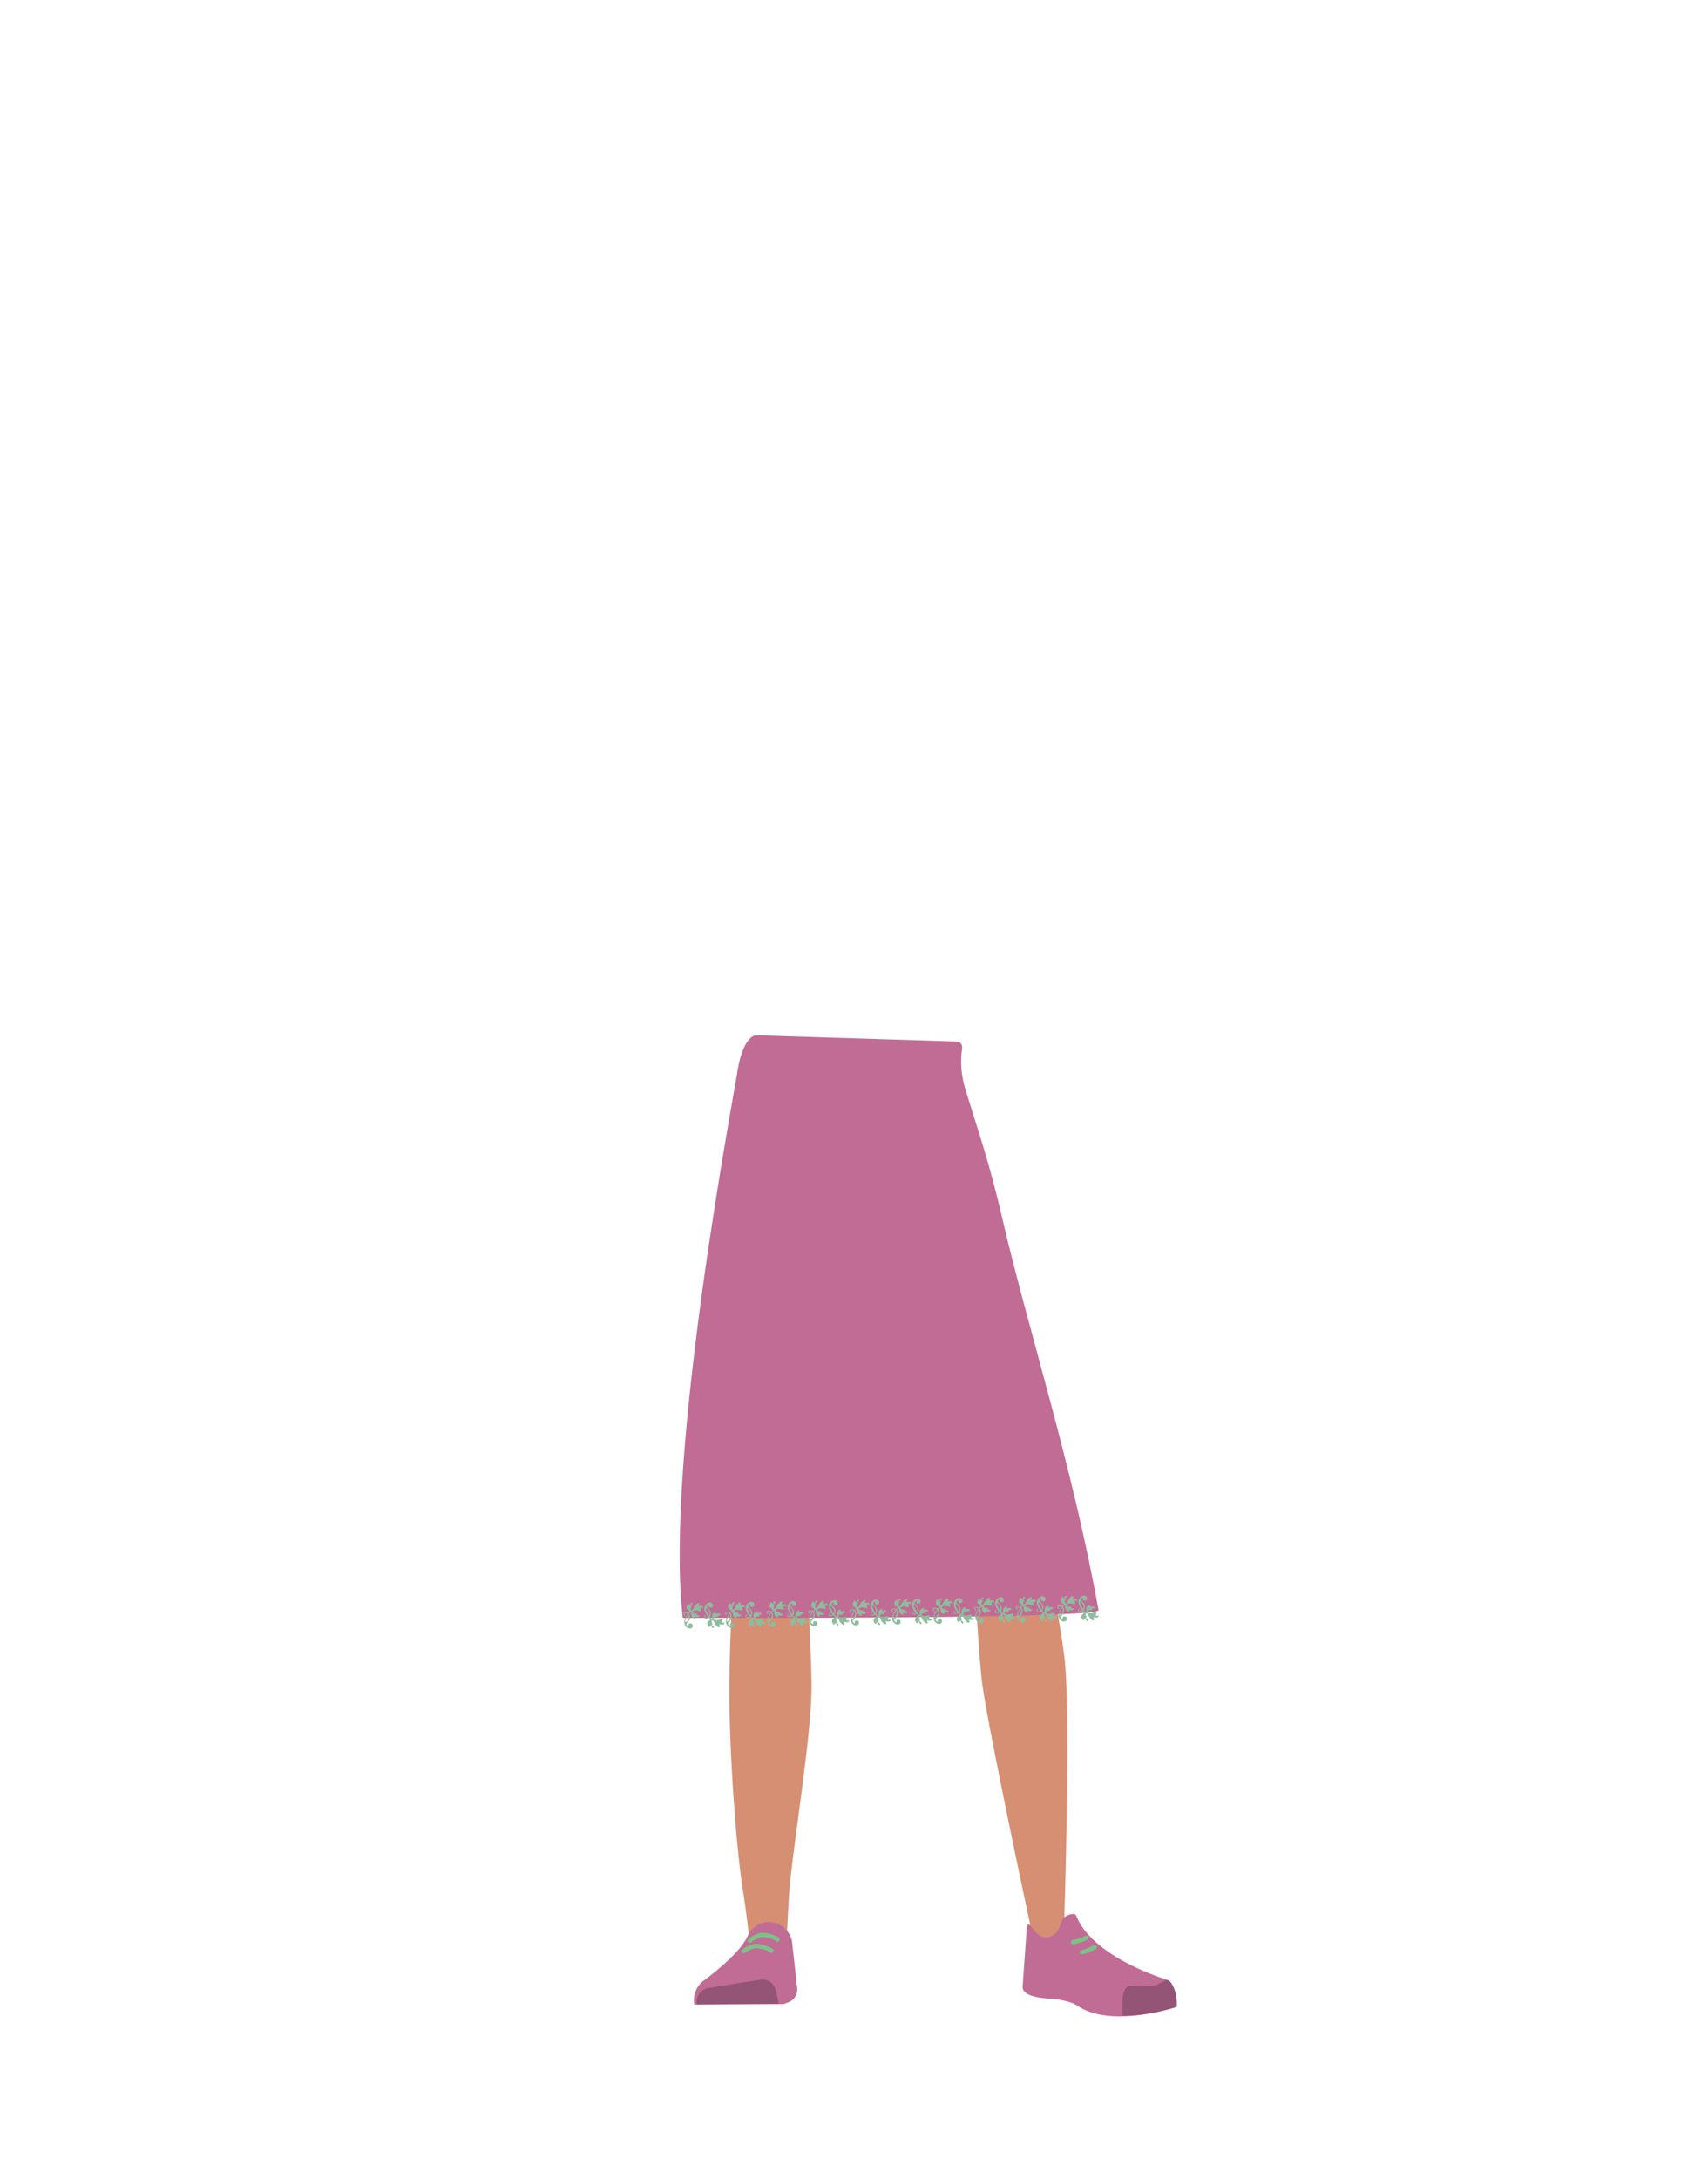 <?xml version="1.0" encoding="utf-8"?>
<!-- Generator: Adobe Illustrator 26.0.3, SVG Export Plug-In . SVG Version: 6.00 Build 0)  -->
<svg version="1.1" id="Calque_1" xmlns="http://www.w3.org/2000/svg" xmlns:xlink="http://www.w3.org/1999/xlink" x="0px" y="0px"
	 viewBox="0 0 788 1005" style="enable-background:new 0 0 788 1005;" xml:space="preserve">
<style type="text/css">
	.st0{fill:#D4C06D;}
	.st1{fill:#D68F72;}
	.st2{fill:#C16C95;}
	.st3{fill:#935475;}
	.st4{fill:none;stroke:#7CC187;stroke-width:2;stroke-linecap:round;stroke-miterlimit:10;}
	.st5{fill:none;}
	.st6{fill:#8EBD9E;}
</style>
<path class="st0" d="M337.4,726.7c1.2,10.9,8.5,19.2,16.9,19.4l0,0c8.1,0.2,15.1-7.1,16.6-17.4c0,0,8.8-73.4,9-99.7
	c0-6.2-1.6-24.9-1.6-24.9l-3.9-43.4c0,0-2.8-20.5-19.5-23c-19.3-2.9-19.6,10.5-19.6,10.5s-6.2,69-6,90.9
	C329.5,659.1,337.4,726.7,337.4,726.7z"/>
<path class="st0" d="M469.5,719.7c0.5,11-5.4,20.3-13.8,21.7l0,0c-8,1.4-16-4.8-19-14.7c0,0-19.9-71.2-24.1-97.2
	c-1-6.1-2.2-24.9-2.2-24.9l-2.7-43.5c0,0-0.4-20.7,15.8-25.7c18.6-5.8,21,7.4,21,7.4s16.6,67.3,19.7,88.9
	C467,651.7,469.5,719.7,469.5,719.7z"/>
<path class="st1" d="M354.2,709.3c-9.2,0.2-14.6,5.3-16,13.4c0,0-1.5,36.4-1.7,51.7c-0.4,24.6,2.5,74.7,6.5,98.9
	c0.9,5.3,2.8,21.3,2.8,21.3c0.5,4.6,4.4,8.1,9,8l0,0c4.6-0.4,8.1-4.1,8.2-8.7c0,0,0.8-18.5,1.4-24.7c2.2-22.3,9.5-66.6,10-89
	c0.3-13.5-2.3-54.8-2.3-54.8C371.1,712.1,362.1,709.4,354.2,709.3L354.2,709.3z"/>
<path class="st1" d="M465.2,702.4c9.1-1.1,15,3.3,17.3,11.3c0,0,6.6,34.5,8.5,49.9c3.2,24.7,0,122,0,122c-0.1,4.9-0.1,11.4-4.5,11.8
	l0,0c-4.4,0.4-9.7-1.7-10.5-6.5c0,0-19.7-91.6-22.8-114.1c-1.8-13.5-3.9-55.5-3.9-55.5C448.8,707.6,457.4,703.6,465.2,702.4
	L465.2,702.4z"/>
<path class="st2" d="M354.5,886.3L354.5,886.3c-4.2,0.2-8,2.8-9.6,6.6l0,0c-4,8.9-20.8,20.9-20.8,20.9c-3.1,2.6-4.5,6.6-3.8,10.6
	l0,0l41.1-0.2l2.3-0.8c2.7-1,4.4-3.6,4.1-6.5l-2.4-21.7C364.4,890.1,359.8,886.3,354.5,886.3z"/>
<path class="st3" d="M321.5,924.3L321.5,924.3c-0.6-3.5,1.7-6.8,5.1-7.5l24.4-3.9c3.2-0.4,6.2,1.7,6.9,4.9l1.4,6.2L321.5,924.3z"/>
<path class="st4" d="M345.9,894.9c0,0,3.2-2.5,6-2.6c2.4,0.1,4.8,0.8,6.8,2.1"/>
<path class="st4" d="M343,899.8c0,0,3.2-2.4,6.1-2.4c2.4,0.2,4.8,0.9,6.8,2.2"/>
<path class="st2" d="M485,892.9c4.3-2,3.9-6,5.6-8.3c1-1.4,5.3-2.9,5.9-1.2c7.6,19.5,42,29.6,42,29.6c3.7,3.2,4.6,7.8,4,12.6l0,0
	c0,0-30,10.1-45.7-0.8c-3.1-2.2-11.2-3.1-11.2-3.1s-14.5,0.1-13.8-5.8l1.9-26.7C474.8,882.8,477.6,896.4,485,892.9z"/>
<path class="st3" d="M542.9,925.5c0.5-7.8-3.1-12.6-4.3-12.4c-1.7,0.3-4.4,2.2-6,2.6c-2.7,0.7-10.8,0-10.8,0
	c-2.1-0.2-3.8,2.5-3.9,6.2v7.5c0,0,5,0.7,16.7-1.8C536.5,927.3,542.9,925.5,542.9,925.5z"/>
<path class="st4" d="M501.2,893.6c-1.9,1-4,1.7-6.1,2"/>
<path class="st4" d="M505.1,897.8c-1.8,1.2-3.9,2-6,2.5"/>
<path class="st2" d="M348.7,477.4c0,0-5.6,0.1-8.3,15.6c-0.9,7.5-34,178.3-25.4,253.1c18,0,192.5,0.5,191.8-3.6
	c-11.8-66-32.6-129.9-44.3-180.3c-3.1-13.6-6.8-27-11-40.3l-6.1-19.5c-1.9-6.2-2.5-12.7-1.5-19.1l0,0c0.2-1.6-1-3-2.5-3L348.7,477.4
	z"/>
<g>
	<g>
		<g>
			<g>
				<g>
					
						<rect x="315" y="727.2" transform="matrix(1 -1.876585e-02 1.876585e-02 1 -13.935 6.402)" class="st5" width="38.4" height="37.1"/>
				</g>
				<path class="st6" d="M342,740.3c-1,0.4,0.1-0.8-0.3-1.2c-0.8-0.7-2.2,1.5-2.2,1.5c-0.2,0.4-0.3,0.7-0.5,1
					c-0.2,0.4-0.5,0.7-0.7,0.7c-0.3,0-0.5-0.3-0.5-0.6c0-0.4,0.5-1.1,0.5-1.1c0.4-0.3-0.5-0.1-0.5-0.2c0-0.1,0-0.2,0.1-0.3
					c0.1-0.1,0.6-0.4,0.7-0.6c0.1-0.2,0.2-0.5,0-0.7c-0.2-0.1-0.5,0-0.6,0.2c-0.1,0.1-0.3,0.6-0.4,0.8c-0.1,0.2-0.2,0.2-0.2,0.2
					c-0.1,0-0.4-0.6-0.5-0.7c-0.3-0.3-1,1-1,1.7c0,0.9,1.6,1.8,1.6,1.8c0,0-0.6,0.7-0.7,0.7c0,0-2.1-0.7-2.3,0.3
					c-0.1,0.5,0.3,0.8,0.7,1.1l0.2-0.3c-0.3-0.2-0.5-0.4-0.5-0.7c0-0.6,1.6,0,1.6,0.1c0,0-1.6,2-1.6,3.9c0,1.8,1.7,2.9,2.7,2.8
					c0.8-0.1,1.3-0.7,1.2-1.4c0-0.6-0.4-0.9-1-1c-1.2-0.1-1,1.3-0.9,1.4c0.1,0.1-1.5-0.6-0.9-1.4c0.6-0.5,1.4-1.3,1.5-2.4
					c0.1-0.7,0-1.3-0.4-1.7c0-0.1-0.1-0.1-0.1-0.3c0,0,0.9-0.8,1-0.8c0.1,0,0.1,0.2,0.1,0.4c-0.1,0.4,0,1.2,0.2,1.7
					c0.2,0.5,1.6,1.1,1.6,1.1c0.3-0.2-0.2-0.8-0.1-0.9c0-0.1,0.3-0.1,1,0.1c0.5,0.1,1.3-0.4,1.2-0.8c-0.1-0.1-1.2-0.2-1.3-0.2
					c0-0.1,0.2-0.5,0.2-0.6c0-0.1-1.2-0.1-1.6-0.3c-0.4-0.2-0.5-0.4-0.5-0.6c0-0.3,0.4-0.5,0.9-0.6c0.4-0.1,1-0.1,1.3,0
					c0,0,2.2,1,1.5-0.6c-0.6-1.6,1-0.1,1.1-0.7C343.7,740.3,343,739.8,342,740.3z M336.9,746.1c-0.8,2.1-1.5,1.5-1.6,1.4
					c-0.1,0,0.5-2.2,1.5-3.2C336.8,744.3,337.1,745.4,336.9,746.1z"/>
				<path class="st6" d="M322.8,740.6c-1,0.4,0.1-0.8-0.3-1.2c-0.8-0.7-2.2,1.5-2.2,1.5c-0.2,0.4-0.3,0.7-0.5,1
					c-0.2,0.4-0.5,0.7-0.7,0.7c-0.3,0-0.5-0.3-0.5-0.6c0-0.4,0.5-1.1,0.5-1.1c0.4-0.3-0.5-0.1-0.5-0.2c0-0.1,0-0.2,0.1-0.3
					c0.1-0.1,0.6-0.4,0.7-0.6c0.1-0.2,0.2-0.5,0-0.7c-0.2-0.1-0.5,0-0.6,0.2c-0.1,0.1-0.3,0.6-0.4,0.8c-0.1,0.2-0.2,0.2-0.2,0.2
					c-0.1,0-0.4-0.6-0.5-0.7c-0.3-0.3-1,1-1,1.7c0,0.9,1.6,1.8,1.6,1.8c0,0-0.6,0.7-0.7,0.7c0,0-2.1-0.7-2.3,0.3
					c-0.1,0.5,0.3,0.8,0.7,1.1l0.2-0.3c-0.3-0.2-0.5-0.4-0.5-0.7c0-0.6,1.6,0,1.6,0.1c0,0-1.6,2-1.6,3.9c0,1.8,1.7,2.9,2.7,2.8
					c0.8-0.1,1.3-0.7,1.2-1.4c0-0.6-0.4-0.9-1-1c-1.2-0.1-1,1.3-0.9,1.4c0.1,0.1-1.5-0.6-0.9-1.4c0.6-0.5,1.4-1.3,1.5-2.4
					c0.1-0.7,0-1.3-0.4-1.7c0-0.1-0.1-0.1-0.1-0.3c0,0,0.9-0.8,1-0.8c0.1,0,0.1,0.2,0.1,0.4c-0.1,0.4,0,1.2,0.2,1.7
					c0.2,0.5,1.6,1.1,1.6,1.1c0.3-0.2-0.2-0.8-0.1-0.9c0-0.1,0.3-0.1,1,0.1c0.5,0.1,1.3-0.4,1.2-0.8c-0.1-0.1-1.2-0.2-1.3-0.2
					c0-0.1,0.2-0.5,0.2-0.6c0-0.1-1.2-0.1-1.6-0.3c-0.4-0.2-0.5-0.4-0.5-0.6c0-0.3,0.4-0.5,0.9-0.6c0.4-0.1,1-0.1,1.3,0
					c0,0,2.2,1,1.5-0.6c-0.6-1.6,1-0.1,1.1-0.7C324.5,740.7,323.8,740.2,322.8,740.6z M317.7,746.4c-0.8,2.1-1.5,1.5-1.6,1.4
					c-0.1,0,0.5-2.2,1.5-3.2C317.6,744.6,317.9,745.8,317.7,746.4z"/>
				<path class="st6" d="M334.2,748.3c-0.1-0.6-1.7,0.9-1.1-0.7c0.6-1.6-1.6-0.6-1.6-0.6c-0.3,0.1-0.9,0.1-1.3,0.1
					c-0.5-0.1-0.9-0.3-0.9-0.6c0-0.3,0.1-0.4,0.5-0.6c0.3-0.2,1.5-0.2,1.5-0.3c0,0-0.2-0.5-0.2-0.5c0-0.1,1.2-0.1,1.3-0.3
					c0.1-0.4-0.7-0.9-1.2-0.8c-0.7,0.2-0.9,0.2-1,0.1c-0.1-0.1,0.4-0.7,0.1-0.9c0,0-1.4,0.6-1.6,1.2c-0.2,0.5-0.2,1.3-0.1,1.7
					c0,0.2,0,0.3-0.1,0.4c-0.1,0.1-1-0.7-1-0.8c0-0.1,0-0.2,0.1-0.3c0.3-0.4,0.5-1.1,0.3-1.7c-0.2-1-1-1.8-1.6-2.3
					c-0.7-0.8,0.9-1.5,0.8-1.4c-0.1,0.2-0.3,1.5,0.9,1.4c0.6-0.1,0.9-0.4,0.9-1c0.1-0.7-0.4-1.3-1.3-1.4c-1-0.1-2.7,1.1-2.7,2.9
					c0.1,1.9,1.8,3.8,1.8,3.8c0,0.1-1.6,0.7-1.6,0.1c0-0.3,0.2-0.5,0.5-0.7l-0.2-0.3c-0.4,0.3-0.7,0.6-0.6,1.1
					c0.2,1,2.2,0.2,2.3,0.2c0.1,0,0.8,0.6,0.7,0.7c0,0-1.5,1-1.5,1.9c0,0.6,0.8,2,1.1,1.6c0.1-0.1,0.3-0.7,0.5-0.7
					c0.1,0,0.2,0,0.3,0.2c0.1,0.2,0.3,0.6,0.4,0.8c0.1,0.2,0.4,0.3,0.6,0.1c0.2-0.2,0.2-0.5,0-0.7c-0.1-0.2-0.7-0.5-0.8-0.6
					c-0.1-0.1-0.1-0.2-0.1-0.3c0-0.1,0.9,0,0.5-0.2c0,0-0.5-0.7-0.5-1.1c0-0.3,0.1-0.6,0.4-0.6c0.2,0,0.5,0.2,0.7,0.7
					c0.2,0.3,0.3,0.6,0.5,1c0,0,1.4,2.1,2.2,1.4c0.4-0.4-0.8-1.6,0.3-1.2C333.6,749.5,334.3,748.9,334.2,748.3z M327.2,745.2
					c-1-1-1.6-3.1-1.6-3.2c0.1-0.1,0.8-0.7,1.6,1.4C327.6,744.1,327.3,745.2,327.2,745.2z"/>
				<path class="st6" d="M353.3,748c-0.1-0.6-1.7,0.9-1.1-0.7c0.6-1.6-1.6-0.6-1.6-0.6c-0.3,0.1-0.9,0.1-1.3,0.1
					c-0.5-0.1-0.9-0.3-0.9-0.6c0-0.3,0.1-0.4,0.5-0.6c0.3-0.2,1.5-0.2,1.5-0.3c0,0-0.2-0.5-0.2-0.5c0-0.1,1.2-0.1,1.3-0.3
					c0.1-0.4-0.7-0.9-1.2-0.8c-0.7,0.2-0.9,0.2-1,0.1c-0.1-0.1,0.4-0.7,0.1-0.9c0,0-1.4,0.6-1.6,1.2c-0.2,0.5-0.2,1.3-0.1,1.7
					c0,0.2,0,0.3-0.1,0.4c-0.1,0.1-1-0.7-1-0.8c0-0.1,0-0.2,0.1-0.3c0.3-0.4,0.5-1.1,0.3-1.7c-0.2-1-1-1.8-1.6-2.3
					c-0.7-0.8,0.9-1.5,0.8-1.4c-0.1,0.2-0.3,1.5,0.9,1.4c0.6-0.1,0.9-0.4,0.9-1c0.1-0.7-0.4-1.3-1.3-1.4c-1-0.1-2.7,1.1-2.7,2.9
					c0.1,1.9,1.8,3.8,1.8,3.8c0,0.1-1.6,0.7-1.6,0.1c0-0.3,0.2-0.5,0.5-0.7l-0.2-0.3c-0.4,0.3-0.7,0.6-0.6,1.1
					c0.2,1,2.2,0.2,2.3,0.2c0.1,0,0.8,0.6,0.7,0.7c0,0-1.5,1-1.5,1.9c0,0.6,0.8,2,1.1,1.6c0.1-0.1,0.3-0.7,0.5-0.7
					c0.1,0,0.2,0,0.3,0.2c0.1,0.2,0.3,0.6,0.4,0.8c0.1,0.2,0.4,0.3,0.6,0.1c0.2-0.2,0.2-0.5,0-0.7c-0.1-0.2-0.7-0.5-0.8-0.6
					c-0.1-0.1-0.1-0.2-0.1-0.3c0-0.1,0.9,0,0.5-0.2c0,0-0.5-0.7-0.5-1.1c0-0.3,0.1-0.6,0.4-0.6c0.2,0,0.5,0.2,0.7,0.7
					c0.2,0.3,0.3,0.6,0.5,1c0,0,1.4,2.1,2.2,1.4c0.4-0.4-0.8-1.6,0.3-1.2C352.7,749.1,353.5,748.6,353.3,748z M346.4,744.9
					c-1-1-1.6-3.1-1.6-3.2c0.1-0.1,0.8-0.7,1.6,1.4C346.7,743.7,346.4,744.9,346.4,744.9z"/>
			</g>
			<g>
				<g>
					
						<rect x="353.4" y="726.4" transform="matrix(1 -1.876667e-02 1.876667e-02 1 -13.915 7.122)" class="st5" width="38.4" height="37.1"/>
				</g>
				<path class="st6" d="M380.3,739.6c-1,0.4,0.1-0.8-0.3-1.2c-0.8-0.7-2.2,1.5-2.2,1.5c-0.2,0.4-0.3,0.7-0.5,1
					c-0.2,0.4-0.5,0.7-0.7,0.7c-0.3,0-0.5-0.3-0.5-0.6c0-0.4,0.5-1.1,0.5-1.1c0.4-0.3-0.5-0.1-0.5-0.2c0-0.1,0-0.2,0.1-0.3
					c0.1-0.1,0.6-0.4,0.7-0.6c0.1-0.2,0.2-0.5,0-0.7c-0.2-0.1-0.5,0-0.6,0.2c-0.1,0.1-0.3,0.6-0.4,0.8c-0.1,0.2-0.2,0.2-0.2,0.2
					c-0.1,0-0.4-0.6-0.5-0.7c-0.3-0.3-1,1-1,1.7c0,0.9,1.6,1.8,1.6,1.8c0,0-0.6,0.7-0.7,0.7c0,0-2.1-0.7-2.3,0.3
					c-0.1,0.5,0.3,0.8,0.7,1.1l0.2-0.3c-0.3-0.2-0.5-0.4-0.5-0.7c0-0.6,1.6,0,1.6,0.1c0,0-1.6,2-1.6,3.9c0,1.8,1.7,2.9,2.7,2.8
					c0.8-0.1,1.3-0.7,1.2-1.4c0-0.6-0.4-0.9-1-1c-1.2-0.1-1,1.3-0.9,1.4c0.1,0.1-1.5-0.6-0.9-1.4c0.6-0.5,1.4-1.3,1.5-2.4
					c0.1-0.7,0-1.3-0.4-1.7c0-0.1-0.1-0.1-0.1-0.3c0,0,0.9-0.8,1-0.8c0.1,0,0.1,0.2,0.1,0.4c-0.1,0.4,0,1.2,0.2,1.7
					c0.2,0.5,1.6,1.1,1.6,1.1c0.3-0.2-0.2-0.8-0.1-0.9c0-0.1,0.3-0.1,1,0.1c0.5,0.1,1.3-0.4,1.2-0.8c-0.1-0.1-1.2-0.2-1.3-0.2
					c0-0.1,0.2-0.5,0.2-0.6c0-0.1-1.2-0.1-1.6-0.3c-0.4-0.2-0.5-0.4-0.5-0.6c0-0.3,0.4-0.5,0.9-0.6c0.4-0.1,1-0.1,1.3,0
					c0,0,2.2,1,1.5-0.6c-0.6-1.6,1-0.1,1.1-0.7C382.1,739.6,381.3,739.1,380.3,739.6z M375.2,745.3c-0.8,2.1-1.5,1.5-1.6,1.4
					c-0.1,0,0.5-2.2,1.5-3.2C375.2,743.5,375.5,744.7,375.2,745.3z"/>
				<path class="st6" d="M361.1,739.9c-1,0.4,0.1-0.8-0.3-1.2c-0.8-0.7-2.2,1.5-2.2,1.5c-0.2,0.4-0.3,0.7-0.5,1
					c-0.2,0.4-0.5,0.7-0.7,0.7c-0.3,0-0.5-0.3-0.5-0.6c0-0.4,0.5-1.1,0.5-1.1c0.4-0.3-0.5-0.1-0.5-0.2c0-0.1,0-0.2,0.1-0.3
					c0.1-0.1,0.6-0.4,0.7-0.6c0.1-0.2,0.2-0.5,0-0.7c-0.2-0.1-0.5,0-0.6,0.2c-0.1,0.1-0.3,0.6-0.4,0.8c-0.1,0.2-0.2,0.2-0.2,0.2
					c-0.1,0-0.4-0.6-0.5-0.7c-0.3-0.3-1,1-1,1.7c0,0.9,1.6,1.8,1.6,1.8c0,0-0.6,0.7-0.7,0.7c0,0-2.1-0.7-2.3,0.3
					c-0.1,0.5,0.3,0.8,0.7,1.1l0.2-0.3c-0.3-0.2-0.5-0.4-0.5-0.7c0-0.6,1.6,0,1.6,0.1c0,0-1.6,2-1.6,3.9c0,1.8,1.7,2.9,2.7,2.8
					c0.8-0.1,1.3-0.7,1.2-1.4c0-0.6-0.4-0.9-1-1c-1.2-0.1-1,1.3-0.9,1.4c0.1,0.1-1.5-0.6-0.9-1.4c0.6-0.5,1.4-1.3,1.5-2.4
					c0.1-0.7,0-1.3-0.4-1.7c0-0.1-0.1-0.1-0.1-0.3c0,0,0.9-0.8,1-0.8c0.1,0,0.1,0.2,0.1,0.4c-0.1,0.4,0,1.2,0.2,1.7
					c0.2,0.5,1.6,1.1,1.6,1.1c0.3-0.2-0.2-0.8-0.1-0.9c0-0.1,0.3-0.1,1,0.1c0.5,0.1,1.3-0.4,1.2-0.8c-0.1-0.1-1.2-0.2-1.3-0.2
					c0-0.1,0.2-0.5,0.2-0.6c0-0.1-1.2-0.1-1.6-0.3c-0.4-0.2-0.5-0.4-0.5-0.6c0-0.3,0.4-0.5,0.9-0.6c0.4-0.1,1-0.1,1.3,0
					c0,0,2.2,1,1.5-0.6c-0.6-1.6,1-0.1,1.1-0.7C362.9,740,362.1,739.5,361.1,739.9z M356,745.7c-0.8,2.1-1.5,1.5-1.6,1.4
					c-0.1,0,0.5-2.2,1.5-3.2C356,743.9,356.3,745.1,356,745.7z"/>
				<path class="st6" d="M372.6,747.6c-0.1-0.6-1.7,0.9-1.1-0.7c0.6-1.6-1.6-0.6-1.6-0.6c-0.3,0.1-0.9,0.1-1.3,0.1
					c-0.5-0.1-0.9-0.3-0.9-0.6c0-0.3,0.1-0.4,0.5-0.6c0.3-0.2,1.5-0.2,1.5-0.3c0,0-0.2-0.5-0.2-0.5c0-0.1,1.2-0.1,1.3-0.3
					c0.1-0.4-0.7-0.9-1.2-0.8c-0.7,0.2-0.9,0.2-1,0.1c-0.1-0.1,0.4-0.7,0.1-0.9c0,0-1.4,0.6-1.6,1.2c-0.2,0.5-0.2,1.3-0.1,1.7
					c0,0.2,0,0.3-0.1,0.4c-0.1,0.1-1-0.7-1-0.8c0-0.1,0-0.2,0.1-0.3c0.3-0.4,0.5-1.1,0.3-1.7c-0.2-1-1-1.8-1.6-2.3
					c-0.7-0.8,0.9-1.5,0.8-1.4c-0.1,0.2-0.3,1.5,0.9,1.4c0.6-0.1,0.9-0.4,0.9-1c0.1-0.7-0.4-1.3-1.3-1.4c-1-0.1-2.7,1.1-2.7,2.9
					c0.1,1.9,1.8,3.8,1.8,3.8c0,0.1-1.6,0.7-1.6,0.1c0-0.3,0.2-0.5,0.5-0.7l-0.2-0.3c-0.4,0.3-0.7,0.6-0.6,1.1
					c0.2,1,2.2,0.2,2.3,0.2c0.1,0,0.8,0.6,0.7,0.7c0,0-1.5,1-1.5,1.9c0,0.6,0.8,2,1.1,1.6c0.1-0.1,0.3-0.7,0.5-0.7
					c0.1,0,0.2,0,0.3,0.2c0.1,0.2,0.3,0.6,0.4,0.8c0.1,0.2,0.4,0.3,0.6,0.1c0.2-0.2,0.2-0.5,0-0.7c-0.1-0.2-0.7-0.5-0.8-0.6
					c-0.1-0.1-0.1-0.2-0.1-0.3c0-0.1,0.9,0,0.5-0.2c0,0-0.5-0.7-0.5-1.1c0-0.3,0.1-0.6,0.4-0.6c0.2,0,0.5,0.2,0.7,0.7
					c0.2,0.3,0.3,0.6,0.5,1c0,0,1.4,2.1,2.2,1.4c0.4-0.4-0.8-1.6,0.3-1.2C372,748.7,372.7,748.2,372.6,747.6z M365.6,744.5
					c-1-1-1.6-3.1-1.6-3.2c0.1-0.1,0.8-0.7,1.6,1.4C365.9,743.3,365.7,744.5,365.6,744.5z"/>
				<path class="st6" d="M391.7,747.2c-0.1-0.6-1.7,0.9-1.1-0.7c0.6-1.6-1.6-0.6-1.6-0.6c-0.3,0.1-0.9,0.1-1.3,0.1
					c-0.5-0.1-0.9-0.3-0.9-0.6c0-0.3,0.1-0.4,0.5-0.6c0.3-0.2,1.5-0.2,1.5-0.3c0,0-0.2-0.5-0.2-0.5c0-0.1,1.2-0.1,1.3-0.3
					c0.1-0.4-0.7-0.9-1.2-0.8c-0.7,0.2-0.9,0.2-1,0.1c-0.1-0.1,0.4-0.7,0.1-0.9c0,0-1.4,0.6-1.6,1.2c-0.2,0.5-0.2,1.3-0.1,1.7
					c0,0.2,0,0.3-0.1,0.4c-0.1,0.1-1-0.7-1-0.8c0-0.1,0-0.2,0.1-0.3c0.3-0.4,0.5-1.1,0.3-1.7c-0.2-1-1-1.8-1.6-2.3
					c-0.7-0.8,0.9-1.5,0.8-1.4c-0.1,0.2-0.3,1.5,0.9,1.4c0.6-0.1,0.9-0.4,0.9-1c0.1-0.7-0.4-1.3-1.3-1.4c-1-0.1-2.7,1.1-2.7,2.9
					c0.1,1.9,1.8,3.8,1.8,3.8c0,0.1-1.6,0.7-1.6,0.1c0-0.3,0.2-0.5,0.5-0.7l-0.2-0.3c-0.4,0.3-0.7,0.6-0.6,1.1
					c0.2,1,2.2,0.2,2.3,0.2c0.1,0,0.8,0.6,0.7,0.7c0,0-1.5,1-1.5,1.9c0,0.6,0.8,2,1.1,1.6c0.1-0.1,0.3-0.7,0.5-0.7
					c0.1,0,0.2,0,0.3,0.2c0.1,0.2,0.3,0.6,0.4,0.8c0.1,0.2,0.4,0.3,0.6,0.1c0.2-0.2,0.2-0.5,0-0.7c-0.1-0.2-0.7-0.5-0.8-0.6
					c-0.1-0.1-0.1-0.2-0.1-0.3c0-0.1,0.9,0,0.5-0.2c0,0-0.5-0.7-0.5-1.1c0-0.3,0.1-0.6,0.4-0.6c0.2,0,0.5,0.2,0.7,0.7
					c0.2,0.3,0.3,0.6,0.5,1c0,0,1.4,2.1,2.2,1.4c0.4-0.4-0.8-1.6,0.3-1.2C391.1,748.4,391.8,747.9,391.7,747.2z M384.7,744.2
					c-1-1-1.6-3.1-1.6-3.2c0.1-0.1,0.8-0.7,1.6,1.4C385.1,743,384.8,744.2,384.7,744.2z"/>
			</g>
			<g>
				<g>
					
						<rect x="391.7" y="725.7" transform="matrix(1 -1.876585e-02 1.876585e-02 1 -13.895 7.842)" class="st5" width="38.4" height="37.1"/>
				</g>
				<path class="st6" d="M418.7,738.8c-1,0.4,0.1-0.8-0.3-1.2c-0.8-0.7-2.2,1.5-2.2,1.5c-0.2,0.4-0.3,0.7-0.5,1
					c-0.2,0.4-0.5,0.7-0.7,0.7c-0.3,0-0.5-0.3-0.5-0.6c0-0.4,0.5-1.1,0.5-1.1c0.4-0.3-0.5-0.1-0.5-0.2c0-0.1,0-0.2,0.1-0.3
					c0.1-0.1,0.6-0.4,0.7-0.6c0.1-0.2,0.2-0.5,0-0.7c-0.2-0.1-0.5,0-0.6,0.2c-0.1,0.1-0.3,0.6-0.4,0.8c-0.1,0.2-0.2,0.2-0.2,0.2
					c-0.1,0-0.4-0.6-0.5-0.7c-0.3-0.3-1,1-1,1.7c0,0.9,1.6,1.8,1.6,1.8c0,0-0.6,0.7-0.7,0.7c0,0-2.1-0.7-2.3,0.3
					c-0.1,0.5,0.3,0.8,0.7,1.1l0.2-0.3c-0.3-0.2-0.5-0.4-0.5-0.7c0-0.6,1.6,0,1.6,0.1c0,0-1.6,2-1.6,3.9c0,1.8,1.7,2.9,2.7,2.8
					c0.8-0.1,1.3-0.7,1.2-1.4c0-0.6-0.4-0.9-1-1c-1.2-0.1-1,1.3-0.9,1.4c0.1,0.1-1.5-0.6-0.9-1.4c0.6-0.5,1.4-1.3,1.5-2.4
					c0.1-0.7,0-1.3-0.4-1.7c0-0.1-0.1-0.1-0.1-0.3c0,0,0.9-0.8,1-0.8c0.1,0,0.1,0.2,0.1,0.4c-0.1,0.4,0,1.2,0.2,1.7
					c0.2,0.5,1.6,1.1,1.6,1.1c0.3-0.2-0.2-0.8-0.1-0.9c0-0.1,0.3-0.1,1,0.1c0.5,0.1,1.3-0.4,1.2-0.8c-0.1-0.1-1.2-0.2-1.3-0.2
					c0-0.1,0.2-0.5,0.2-0.6c0-0.1-1.2-0.1-1.6-0.3c-0.4-0.2-0.5-0.4-0.5-0.6c0-0.3,0.4-0.5,0.9-0.6c0.4-0.1,1-0.1,1.3,0
					c0,0,2.2,1,1.5-0.6c-0.6-1.6,1-0.1,1.1-0.7C420.4,738.9,419.7,738.4,418.7,738.8z M413.6,744.6c-0.8,2.1-1.5,1.5-1.6,1.4
					c-0.1,0,0.5-2.2,1.5-3.2C413.5,742.8,413.8,744,413.6,744.6z"/>
				<path class="st6" d="M399.5,739.2c-1,0.4,0.1-0.8-0.3-1.2c-0.8-0.7-2.2,1.5-2.2,1.5c-0.2,0.4-0.3,0.7-0.5,1
					c-0.2,0.4-0.5,0.7-0.7,0.7c-0.3,0-0.5-0.3-0.5-0.6c0-0.4,0.5-1.1,0.5-1.1c0.4-0.3-0.5-0.1-0.5-0.2c0-0.1,0-0.2,0.1-0.3
					c0.1-0.1,0.6-0.4,0.7-0.6c0.1-0.2,0.2-0.5,0-0.7c-0.2-0.1-0.5,0-0.6,0.2c-0.1,0.1-0.3,0.6-0.4,0.8c-0.1,0.2-0.2,0.2-0.2,0.2
					c-0.1,0-0.4-0.6-0.5-0.7c-0.3-0.3-1,1-1,1.7c0,0.9,1.6,1.8,1.6,1.8c0,0-0.6,0.7-0.7,0.7c0,0-2.1-0.7-2.3,0.3
					c-0.1,0.5,0.3,0.8,0.7,1.1l0.2-0.3c-0.3-0.2-0.5-0.4-0.5-0.7c0-0.6,1.6,0,1.6,0.1c0,0-1.6,2-1.6,3.9c0,1.8,1.7,2.9,2.7,2.8
					c0.8-0.1,1.3-0.7,1.2-1.4c0-0.6-0.4-0.9-1-1c-1.2-0.1-1,1.3-0.9,1.4c0.1,0.1-1.5-0.6-0.9-1.4c0.6-0.5,1.4-1.3,1.5-2.4
					c0.1-0.7,0-1.3-0.4-1.7c0-0.1-0.1-0.1-0.1-0.3c0,0,0.9-0.8,1-0.8c0.1,0,0.1,0.2,0.1,0.4c-0.1,0.4,0,1.2,0.2,1.7
					c0.2,0.5,1.6,1.1,1.6,1.1c0.3-0.2-0.2-0.8-0.1-0.9c0-0.1,0.3-0.1,1,0.1c0.5,0.1,1.3-0.4,1.2-0.8c-0.1-0.1-1.2-0.2-1.3-0.2
					c0-0.1,0.2-0.5,0.2-0.6c0-0.1-1.2-0.1-1.6-0.3c-0.4-0.2-0.5-0.4-0.5-0.6c0-0.3,0.4-0.5,0.9-0.6c0.4-0.1,1-0.1,1.3,0
					c0,0,2.2,1,1.5-0.6c-0.6-1.6,1-0.1,1.1-0.7C401.2,739.3,400.5,738.8,399.5,739.2z M394.4,745c-0.8,2.1-1.5,1.5-1.6,1.4
					c-0.1,0,0.5-2.2,1.5-3.2C394.3,743.2,394.6,744.3,394.4,745z"/>
				<path class="st6" d="M410.9,746.9c-0.1-0.6-1.7,0.9-1.1-0.7c0.6-1.6-1.6-0.6-1.6-0.6c-0.3,0.1-0.9,0.1-1.3,0.1
					c-0.5-0.1-0.9-0.3-0.9-0.6c0-0.3,0.1-0.4,0.5-0.6c0.3-0.2,1.5-0.2,1.5-0.3c0,0-0.2-0.5-0.2-0.5c0-0.1,1.2-0.1,1.3-0.3
					c0.1-0.4-0.7-0.9-1.2-0.8c-0.7,0.2-0.9,0.2-1,0.1c-0.1-0.1,0.4-0.7,0.1-0.9c0,0-1.4,0.6-1.6,1.2c-0.2,0.5-0.2,1.3-0.1,1.7
					c0,0.2,0,0.3-0.1,0.4c-0.1,0.1-1-0.7-1-0.8c0-0.1,0-0.2,0.1-0.3c0.3-0.4,0.5-1.1,0.3-1.7c-0.2-1-1-1.8-1.6-2.3
					c-0.7-0.8,0.9-1.5,0.8-1.4c-0.1,0.2-0.3,1.5,0.9,1.4c0.6-0.1,0.9-0.4,0.9-1c0.1-0.7-0.4-1.3-1.3-1.4c-1-0.1-2.7,1.1-2.7,2.9
					c0.1,1.9,1.8,3.8,1.8,3.8c0,0.1-1.6,0.7-1.6,0.1c0-0.3,0.2-0.5,0.5-0.7l-0.2-0.3c-0.4,0.3-0.7,0.6-0.6,1.1
					c0.2,1,2.2,0.2,2.3,0.2c0.1,0,0.8,0.6,0.7,0.7c0,0-1.5,1-1.5,1.9c0,0.6,0.8,2,1.1,1.6c0.1-0.1,0.3-0.7,0.5-0.7
					c0.1,0,0.2,0,0.3,0.2c0.1,0.2,0.3,0.6,0.4,0.8c0.1,0.2,0.4,0.3,0.6,0.1c0.2-0.2,0.2-0.5,0-0.7c-0.1-0.2-0.7-0.5-0.8-0.6
					c-0.1-0.1-0.1-0.2-0.1-0.3c0-0.1,0.9,0,0.5-0.2c0,0-0.5-0.7-0.5-1.1c0-0.3,0.1-0.6,0.4-0.6c0.2,0,0.5,0.2,0.7,0.7
					c0.2,0.3,0.3,0.6,0.5,1c0,0,1.4,2.1,2.2,1.4c0.4-0.4-0.8-1.6,0.3-1.2C410.3,748,411.1,747.5,410.9,746.9z M404,743.8
					c-1-1-1.6-3.1-1.6-3.2c0.1-0.1,0.8-0.7,1.6,1.4C404.3,742.6,404,743.8,404,743.8z"/>
				<path class="st6" d="M430,746.5c-0.1-0.6-1.7,0.9-1.1-0.7c0.6-1.6-1.6-0.6-1.6-0.6c-0.3,0.1-0.9,0.1-1.3,0.1
					c-0.5-0.1-0.9-0.3-0.9-0.6c0-0.3,0.1-0.4,0.5-0.6c0.3-0.2,1.5-0.2,1.5-0.3c0,0-0.2-0.5-0.2-0.5c0-0.1,1.2-0.1,1.3-0.3
					c0.1-0.4-0.7-0.9-1.2-0.8c-0.7,0.2-0.9,0.2-1,0.1c-0.1-0.1,0.4-0.7,0.1-0.9c0,0-1.4,0.6-1.6,1.2c-0.2,0.5-0.2,1.3-0.1,1.7
					c0,0.2,0,0.3-0.1,0.4c-0.1,0.1-1-0.7-1-0.8c0-0.1,0-0.2,0.1-0.3c0.3-0.4,0.5-1.1,0.3-1.7c-0.2-1-1-1.8-1.6-2.3
					c-0.7-0.8,0.9-1.5,0.8-1.4c-0.1,0.2-0.3,1.5,0.9,1.4c0.6-0.1,0.9-0.4,0.9-1c0.1-0.7-0.4-1.3-1.3-1.4c-1-0.1-2.7,1.1-2.7,2.9
					c0.1,1.9,1.8,3.8,1.8,3.8c0,0.1-1.6,0.7-1.6,0.1c0-0.3,0.2-0.5,0.5-0.7l-0.2-0.3c-0.4,0.3-0.7,0.6-0.6,1.1
					c0.2,1,2.2,0.2,2.3,0.2c0.1,0,0.8,0.6,0.7,0.7c0,0-1.5,1-1.5,1.9c0,0.6,0.8,2,1.1,1.6c0.1-0.1,0.3-0.7,0.5-0.7
					c0.1,0,0.2,0,0.3,0.2c0.1,0.2,0.3,0.6,0.4,0.8c0.1,0.2,0.4,0.3,0.6,0.1c0.2-0.2,0.2-0.5,0-0.7c-0.1-0.2-0.7-0.5-0.8-0.6
					c-0.1-0.1-0.1-0.2-0.1-0.3c0-0.1,0.9,0,0.5-0.2c0,0-0.5-0.7-0.5-1.1c0-0.3,0.1-0.6,0.4-0.6c0.2,0,0.5,0.2,0.7,0.7
					c0.2,0.3,0.3,0.6,0.5,1c0,0,1.4,2.1,2.2,1.4c0.4-0.4-0.8-1.6,0.3-1.2C429.5,747.7,430.2,747.1,430,746.5z M423.1,743.4
					c-1-1-1.6-3.1-1.6-3.2c0.1-0.1,0.8-0.7,1.6,1.4C423.4,742.3,423.2,743.4,423.1,743.4z"/>
			</g>
			<g>
				<g>
					
						<rect x="430.1" y="725" transform="matrix(1 -1.876667e-02 1.876667e-02 1 -13.875 8.562)" class="st5" width="38.4" height="37.1"/>
				</g>
				<path class="st6" d="M457,738.1c-1,0.4,0.1-0.8-0.3-1.2c-0.8-0.7-2.2,1.5-2.2,1.5c-0.2,0.4-0.3,0.7-0.5,1
					c-0.2,0.4-0.5,0.7-0.7,0.7c-0.3,0-0.5-0.3-0.5-0.6c0-0.4,0.5-1.1,0.5-1.1c0.4-0.3-0.5-0.1-0.5-0.2c0-0.1,0-0.2,0.1-0.3
					c0.1-0.1,0.6-0.4,0.7-0.6c0.1-0.2,0.2-0.5,0-0.7c-0.2-0.1-0.5,0-0.6,0.2c-0.1,0.1-0.3,0.6-0.4,0.8c-0.1,0.2-0.2,0.2-0.2,0.2
					c-0.1,0-0.4-0.6-0.5-0.7c-0.3-0.3-1,1-1,1.7c0,0.9,1.6,1.8,1.6,1.8c0,0-0.6,0.7-0.7,0.7c0,0-2.1-0.7-2.3,0.3
					c-0.1,0.5,0.3,0.8,0.7,1.1l0.2-0.3c-0.3-0.2-0.5-0.4-0.5-0.7c0-0.6,1.6,0,1.6,0.1c0,0-1.6,2-1.6,3.9c0,1.8,1.7,2.9,2.7,2.8
					c0.8-0.1,1.3-0.7,1.2-1.4c0-0.6-0.4-0.9-1-1c-1.2-0.1-1,1.3-0.9,1.4c0.1,0.1-1.5-0.6-0.9-1.4c0.6-0.5,1.4-1.3,1.5-2.4
					c0.1-0.7,0-1.3-0.4-1.7c0-0.1-0.1-0.1-0.1-0.3c0,0,0.9-0.8,1-0.8c0.1,0,0.1,0.2,0.1,0.4c-0.1,0.4,0,1.2,0.2,1.7
					c0.2,0.5,1.6,1.1,1.6,1.1c0.3-0.2-0.2-0.8-0.1-0.9c0-0.1,0.3-0.1,1,0.1c0.5,0.1,1.3-0.4,1.2-0.8c-0.1-0.1-1.2-0.2-1.3-0.2
					c0-0.1,0.2-0.5,0.2-0.6c0-0.1-1.2-0.1-1.6-0.3c-0.4-0.2-0.5-0.4-0.5-0.6c0-0.3,0.4-0.5,0.9-0.6c0.4-0.1,1-0.1,1.3,0
					c0,0,2.2,1,1.5-0.6c-0.6-1.6,1-0.1,1.1-0.7C458.8,738.2,458.1,737.7,457,738.1z M451.9,743.9c-0.8,2.1-1.5,1.5-1.6,1.4
					c-0.1,0,0.5-2.2,1.5-3.2C451.9,742.1,452.2,743.3,451.9,743.9z"/>
				<path class="st6" d="M437.8,738.5c-1,0.4,0.1-0.8-0.3-1.2c-0.8-0.7-2.2,1.5-2.2,1.5c-0.2,0.4-0.3,0.7-0.5,1
					c-0.2,0.4-0.5,0.7-0.7,0.7c-0.3,0-0.5-0.3-0.5-0.6c0-0.4,0.5-1.1,0.5-1.1c0.4-0.3-0.5-0.1-0.5-0.2c0-0.1,0-0.2,0.1-0.3
					c0.1-0.1,0.6-0.4,0.7-0.6c0.1-0.2,0.2-0.5,0-0.7c-0.2-0.1-0.5,0-0.6,0.2c-0.1,0.1-0.3,0.6-0.4,0.8c-0.1,0.2-0.2,0.2-0.2,0.2
					c-0.1,0-0.4-0.6-0.5-0.7c-0.3-0.3-1,1-1,1.7c0,0.9,1.6,1.8,1.6,1.8c0,0-0.6,0.7-0.7,0.7c0,0-2.1-0.7-2.3,0.3
					c-0.1,0.5,0.3,0.8,0.7,1.1l0.2-0.3c-0.3-0.2-0.5-0.4-0.5-0.7c0-0.6,1.6,0,1.6,0.1c0,0-1.6,2-1.6,3.9c0,1.8,1.7,2.9,2.7,2.8
					c0.8-0.1,1.3-0.7,1.2-1.4c0-0.6-0.4-0.9-1-1c-1.2-0.1-1,1.3-0.9,1.4c0.1,0.1-1.5-0.6-0.9-1.4c0.6-0.5,1.4-1.3,1.5-2.4
					c0.1-0.7,0-1.3-0.4-1.7c0-0.1-0.1-0.1-0.1-0.3c0,0,0.9-0.8,1-0.8c0.1,0,0.1,0.2,0.1,0.4c-0.1,0.4,0,1.2,0.2,1.7
					c0.2,0.5,1.6,1.1,1.6,1.1c0.3-0.2-0.2-0.8-0.1-0.9c0-0.1,0.3-0.1,1,0.1c0.5,0.1,1.3-0.4,1.2-0.8c-0.1-0.1-1.2-0.2-1.3-0.2
					c0-0.1,0.2-0.5,0.2-0.6c0-0.1-1.2-0.1-1.6-0.3c-0.4-0.2-0.5-0.4-0.5-0.6c0-0.3,0.4-0.5,0.9-0.6c0.4-0.1,1-0.1,1.3,0
					c0,0,2.2,1,1.5-0.6c-0.6-1.6,1-0.1,1.1-0.7C439.6,738.5,438.9,738,437.8,738.5z M432.7,744.3c-0.8,2.1-1.5,1.5-1.6,1.4
					c-0.1,0,0.5-2.2,1.5-3.2C432.7,742.5,433,743.6,432.7,744.3z"/>
				<path class="st6" d="M449.3,746.2c-0.1-0.6-1.7,0.9-1.1-0.7c0.6-1.6-1.6-0.6-1.6-0.6c-0.3,0.1-0.9,0.1-1.3,0.1
					c-0.5-0.1-0.9-0.3-0.9-0.6c0-0.3,0.1-0.4,0.5-0.6c0.3-0.2,1.5-0.2,1.5-0.3c0,0-0.2-0.5-0.2-0.5c0-0.1,1.2-0.1,1.3-0.3
					c0.1-0.4-0.7-0.9-1.2-0.8c-0.7,0.2-0.9,0.2-1,0.1c-0.1-0.1,0.4-0.7,0.1-0.9c0,0-1.4,0.6-1.6,1.2c-0.2,0.5-0.2,1.3-0.1,1.7
					c0,0.2,0,0.3-0.1,0.4c-0.1,0.1-1-0.7-1-0.8c0-0.1,0-0.2,0.1-0.3c0.3-0.4,0.5-1.1,0.3-1.7c-0.2-1-1-1.8-1.6-2.3
					c-0.7-0.8,0.9-1.5,0.8-1.4c-0.1,0.2-0.3,1.5,0.9,1.4c0.6-0.1,0.9-0.4,0.9-1c0.1-0.7-0.4-1.3-1.3-1.4c-1-0.1-2.7,1.1-2.7,2.9
					c0.1,1.9,1.8,3.8,1.8,3.8c0,0.1-1.6,0.7-1.6,0.1c0-0.3,0.2-0.5,0.5-0.7l-0.2-0.3c-0.4,0.3-0.7,0.6-0.6,1.1
					c0.2,1,2.2,0.2,2.3,0.2c0.1,0,0.8,0.6,0.7,0.7c0,0-1.5,1-1.5,1.9c0,0.6,0.8,2,1.1,1.6c0.1-0.1,0.3-0.7,0.5-0.7
					c0.1,0,0.2,0,0.3,0.2c0.1,0.2,0.3,0.6,0.4,0.8c0.1,0.2,0.4,0.3,0.6,0.1c0.2-0.2,0.2-0.5,0-0.7c-0.1-0.2-0.7-0.5-0.8-0.6
					c-0.1-0.1-0.1-0.2-0.1-0.3c0-0.1,0.9,0,0.5-0.2c0,0-0.5-0.7-0.5-1.1c0-0.3,0.1-0.6,0.4-0.6c0.2,0,0.5,0.2,0.7,0.7
					c0.2,0.3,0.3,0.6,0.5,1c0,0,1.4,2.1,2.2,1.4c0.4-0.4-0.8-1.6,0.3-1.2C448.7,747.3,449.4,746.8,449.3,746.2z M442.3,743.1
					c-1-1-1.6-3.1-1.6-3.2c0.1-0.1,0.8-0.7,1.6,1.4C442.7,741.9,442.4,743.1,442.3,743.1z"/>
				<path class="st6" d="M468.4,745.8c-0.1-0.6-1.7,0.9-1.1-0.7c0.6-1.6-1.6-0.6-1.6-0.6c-0.3,0.1-0.9,0.1-1.3,0.1
					c-0.5-0.1-0.9-0.3-0.9-0.6c0-0.3,0.1-0.4,0.5-0.6c0.3-0.2,1.5-0.2,1.5-0.3c0,0-0.2-0.5-0.2-0.5c0-0.1,1.2-0.1,1.3-0.3
					c0.1-0.4-0.7-0.9-1.2-0.8c-0.7,0.2-0.9,0.2-1,0.1c-0.1-0.1,0.4-0.7,0.1-0.9c0,0-1.4,0.6-1.6,1.2c-0.2,0.5-0.2,1.3-0.1,1.7
					c0,0.2,0,0.3-0.1,0.4c-0.1,0.1-1-0.7-1-0.8c0-0.1,0-0.2,0.1-0.3c0.3-0.4,0.5-1.1,0.3-1.7c-0.2-1-1-1.8-1.6-2.3
					c-0.7-0.8,0.9-1.5,0.8-1.4c-0.1,0.2-0.3,1.5,0.9,1.4c0.6-0.1,0.9-0.4,0.9-1c0.1-0.7-0.4-1.3-1.3-1.4c-1-0.1-2.7,1.1-2.7,2.9
					c0.1,1.9,1.8,3.8,1.8,3.8c0,0.1-1.6,0.7-1.6,0.1c0-0.3,0.2-0.5,0.5-0.7l-0.2-0.3c-0.4,0.3-0.7,0.6-0.6,1.1
					c0.2,1,2.2,0.2,2.3,0.2c0.1,0,0.8,0.6,0.7,0.7c0,0-1.5,1-1.5,1.9c0,0.6,0.8,2,1.1,1.6c0.1-0.1,0.3-0.7,0.5-0.7
					c0.1,0,0.2,0,0.3,0.2c0.1,0.2,0.3,0.6,0.4,0.8c0.1,0.2,0.4,0.3,0.6,0.1c0.2-0.2,0.2-0.5,0-0.7c-0.1-0.2-0.7-0.5-0.8-0.6
					c-0.1-0.1-0.1-0.2-0.1-0.3c0-0.1,0.9,0,0.5-0.2c0,0-0.5-0.7-0.5-1.1c0-0.3,0.1-0.6,0.4-0.6c0.2,0,0.5,0.2,0.7,0.7
					c0.2,0.3,0.3,0.6,0.5,1c0,0,1.4,2.1,2.2,1.4c0.4-0.4-0.8-1.6,0.3-1.2C467.8,746.9,468.5,746.4,468.4,745.8z M461.4,742.7
					c-1-1-1.6-3.1-1.6-3.2c0.1-0.1,0.8-0.7,1.6,1.4C461.8,741.5,461.5,742.7,461.4,742.7z"/>
			</g>
			<g>
				<g>
					
						<rect x="468.4" y="724.3" transform="matrix(1 -1.876667e-02 1.876667e-02 1 -13.855 9.282)" class="st5" width="38.4" height="37.1"/>
				</g>
				<path class="st6" d="M495.4,737.4c-1,0.4,0.1-0.8-0.3-1.2c-0.8-0.7-2.2,1.5-2.2,1.5c-0.2,0.4-0.3,0.7-0.5,1
					c-0.2,0.4-0.5,0.7-0.7,0.7c-0.3,0-0.5-0.3-0.5-0.6c0-0.4,0.5-1.1,0.5-1.1c0.4-0.3-0.5-0.1-0.5-0.2c0-0.1,0-0.2,0.1-0.3
					c0.1-0.1,0.6-0.4,0.7-0.6c0.1-0.2,0.2-0.5,0-0.7c-0.2-0.1-0.5,0-0.6,0.2c-0.1,0.1-0.3,0.6-0.4,0.8c-0.1,0.2-0.2,0.2-0.2,0.2
					c-0.1,0-0.4-0.6-0.5-0.7c-0.3-0.3-1,1-1,1.7c0,0.9,1.6,1.8,1.6,1.8c0,0-0.6,0.7-0.7,0.7c0,0-2.1-0.7-2.3,0.3
					c-0.1,0.5,0.3,0.8,0.7,1.1l0.2-0.3c-0.3-0.2-0.5-0.4-0.5-0.7c0-0.6,1.6,0,1.6,0.1c0,0-1.6,2-1.6,3.9c0,1.8,1.7,2.9,2.7,2.8
					c0.8-0.1,1.3-0.7,1.2-1.4c0-0.6-0.4-0.9-1-1c-1.2-0.1-1,1.3-0.9,1.4c0.1,0.1-1.5-0.6-0.9-1.4c0.6-0.5,1.4-1.3,1.5-2.4
					c0.1-0.7,0-1.3-0.4-1.7c0-0.1-0.1-0.1-0.1-0.3c0,0,0.9-0.8,1-0.8c0.1,0,0.1,0.2,0.1,0.4c-0.1,0.4,0,1.2,0.2,1.7
					c0.2,0.5,1.6,1.1,1.6,1.1c0.3-0.2-0.2-0.8-0.1-0.9c0-0.1,0.3-0.1,1,0.1c0.5,0.1,1.3-0.4,1.2-0.8c-0.1-0.1-1.2-0.2-1.3-0.2
					c0-0.1,0.2-0.5,0.2-0.6c0-0.1-1.2-0.1-1.6-0.3c-0.4-0.2-0.5-0.4-0.5-0.6c0-0.3,0.4-0.5,0.9-0.6c0.4-0.1,1-0.1,1.3,0
					c0,0,2.2,1,1.5-0.6c-0.6-1.6,1-0.1,1.1-0.7C497.2,737.5,496.4,737,495.4,737.4z M490.3,743.2c-0.8,2.1-1.5,1.5-1.6,1.4
					c-0.1,0,0.5-2.2,1.5-3.2C490.2,741.4,490.5,742.5,490.3,743.2z"/>
				<path class="st6" d="M476.2,737.8c-1,0.4,0.1-0.8-0.3-1.2c-0.8-0.7-2.2,1.5-2.2,1.5c-0.2,0.4-0.3,0.7-0.5,1
					c-0.2,0.4-0.5,0.7-0.7,0.7c-0.3,0-0.5-0.3-0.5-0.6c0-0.4,0.5-1.1,0.5-1.1c0.4-0.3-0.5-0.1-0.5-0.2c0-0.1,0-0.2,0.1-0.3
					c0.1-0.1,0.6-0.4,0.7-0.6c0.1-0.2,0.2-0.5,0-0.7c-0.2-0.1-0.5,0-0.6,0.2c-0.1,0.1-0.3,0.6-0.4,0.8c-0.1,0.2-0.2,0.2-0.2,0.2
					c-0.1,0-0.4-0.6-0.5-0.7c-0.3-0.3-1,1-1,1.7c0,0.9,1.6,1.8,1.6,1.8c0,0-0.6,0.7-0.7,0.7c0,0-2.1-0.7-2.3,0.3
					c-0.1,0.5,0.3,0.8,0.7,1.1l0.2-0.3c-0.3-0.2-0.5-0.4-0.5-0.7c0-0.6,1.6,0,1.6,0.1c0,0-1.6,2-1.6,3.9c0,1.8,1.7,2.9,2.7,2.8
					c0.8-0.1,1.3-0.7,1.2-1.4c0-0.6-0.4-0.9-1-1c-1.2-0.1-1,1.3-0.9,1.4c0.1,0.1-1.5-0.6-0.9-1.4c0.6-0.5,1.4-1.3,1.5-2.4
					c0.1-0.7,0-1.3-0.4-1.7c0-0.1-0.1-0.1-0.1-0.3c0,0,0.9-0.8,1-0.8c0.1,0,0.1,0.2,0.1,0.4c-0.1,0.4,0,1.2,0.2,1.7
					c0.2,0.5,1.6,1.1,1.6,1.1c0.3-0.2-0.2-0.8-0.1-0.9c0-0.1,0.3-0.1,1,0.1c0.5,0.1,1.3-0.4,1.2-0.8c-0.1-0.1-1.2-0.2-1.3-0.2
					c0-0.1,0.2-0.5,0.2-0.6c0-0.1-1.2-0.1-1.6-0.3c-0.4-0.2-0.5-0.4-0.5-0.6c0-0.3,0.4-0.5,0.9-0.6c0.4-0.1,1-0.1,1.3,0
					c0,0,2.2,1,1.5-0.6c-0.6-1.6,1-0.1,1.1-0.7C478,737.8,477.2,737.3,476.2,737.8z M471.1,743.5c-0.8,2.1-1.5,1.5-1.6,1.4
					c-0.1,0,0.5-2.2,1.5-3.2C471,741.7,471.3,742.9,471.1,743.5z"/>
				<path class="st6" d="M487.6,745.4c-0.1-0.6-1.7,0.9-1.1-0.7c0.6-1.6-1.6-0.6-1.6-0.6c-0.3,0.1-0.9,0.1-1.3,0.1
					c-0.5-0.1-0.9-0.3-0.9-0.6c0-0.3,0.1-0.4,0.5-0.6c0.3-0.2,1.5-0.2,1.5-0.3c0,0-0.2-0.5-0.2-0.5c0-0.1,1.2-0.1,1.3-0.3
					c0.1-0.4-0.7-0.9-1.2-0.8c-0.7,0.2-0.9,0.2-1,0.1c-0.1-0.1,0.4-0.7,0.1-0.9c0,0-1.4,0.6-1.6,1.2c-0.2,0.5-0.2,1.3-0.1,1.7
					c0,0.2,0,0.3-0.1,0.4c-0.1,0.1-1-0.7-1-0.8c0-0.1,0-0.2,0.1-0.3c0.3-0.4,0.5-1.1,0.3-1.7c-0.2-1-1-1.8-1.6-2.3
					c-0.7-0.8,0.9-1.5,0.8-1.4c-0.1,0.2-0.3,1.5,0.9,1.4c0.6-0.1,0.9-0.4,0.9-1c0.1-0.7-0.4-1.3-1.3-1.4c-1-0.1-2.7,1.1-2.7,2.9
					c0.1,1.9,1.8,3.8,1.8,3.8c0,0.1-1.6,0.7-1.6,0.1c0-0.3,0.2-0.5,0.5-0.7l-0.2-0.3c-0.4,0.3-0.7,0.6-0.6,1.1
					c0.2,1,2.2,0.2,2.3,0.2c0.1,0,0.8,0.6,0.7,0.7c0,0-1.5,1-1.5,1.9c0,0.6,0.8,2,1.1,1.6c0.1-0.1,0.3-0.7,0.5-0.7
					c0.1,0,0.2,0,0.3,0.2c0.1,0.2,0.3,0.6,0.4,0.8c0.1,0.2,0.4,0.3,0.6,0.1c0.2-0.2,0.2-0.5,0-0.7c-0.1-0.2-0.7-0.5-0.8-0.6
					c-0.1-0.1-0.1-0.2-0.1-0.3c0-0.1,0.9,0,0.5-0.2c0,0-0.5-0.7-0.5-1.1c0-0.3,0.1-0.6,0.4-0.6c0.2,0,0.5,0.2,0.7,0.7
					c0.2,0.3,0.3,0.6,0.5,1c0,0,1.4,2.1,2.2,1.4c0.4-0.4-0.8-1.6,0.3-1.2C487.1,746.6,487.8,746.1,487.6,745.4z M480.7,742.4
					c-1-1-1.6-3.1-1.6-3.2c0.1-0.1,0.8-0.7,1.6,1.4C481,741.2,480.8,742.4,480.7,742.4z"/>
				<path class="st6" d="M506.8,745.1c-0.1-0.6-1.7,0.9-1.1-0.7c0.6-1.6-1.6-0.6-1.6-0.6c-0.3,0.1-0.9,0.1-1.3,0.1
					c-0.5-0.1-0.9-0.3-0.9-0.6c0-0.3,0.1-0.4,0.5-0.6c0.3-0.2,1.5-0.2,1.5-0.3c0,0-0.2-0.5-0.2-0.5c0-0.1,1.2-0.1,1.3-0.3
					c0.1-0.4-0.7-0.9-1.2-0.8c-0.7,0.2-0.9,0.2-1,0.1c-0.1-0.1,0.4-0.7,0.1-0.9c0,0-1.4,0.6-1.6,1.2c-0.2,0.5-0.2,1.3-0.1,1.7
					c0,0.2,0,0.3-0.1,0.4c-0.1,0.1-1-0.7-1-0.8c0-0.1,0-0.2,0.1-0.3c0.3-0.4,0.5-1.1,0.3-1.7c-0.2-1-1-1.8-1.6-2.3
					c-0.7-0.8,0.9-1.5,0.8-1.4c-0.1,0.2-0.3,1.5,0.9,1.4c0.6-0.1,0.9-0.4,0.9-1c0.1-0.7-0.4-1.3-1.3-1.4c-1-0.1-2.7,1.1-2.7,2.9
					c0.1,1.9,1.8,3.8,1.8,3.8c0,0.1-1.6,0.7-1.6,0.1c0-0.3,0.2-0.5,0.5-0.7l-0.2-0.3c-0.4,0.3-0.7,0.6-0.6,1.1
					c0.2,1,2.2,0.2,2.3,0.2c0.1,0,0.8,0.6,0.7,0.7c0,0-1.5,1-1.5,1.9c0,0.6,0.8,2,1.1,1.6c0.1-0.1,0.3-0.7,0.5-0.7
					c0.1,0,0.2,0,0.3,0.2c0.1,0.2,0.3,0.6,0.4,0.8c0.1,0.2,0.4,0.3,0.6,0.1c0.2-0.2,0.2-0.5,0-0.7c-0.1-0.2-0.7-0.5-0.8-0.6
					c-0.1-0.1-0.1-0.2-0.1-0.3c0-0.1,0.9,0,0.5-0.2c0,0-0.5-0.7-0.5-1.1c0-0.3,0.1-0.6,0.4-0.6c0.2,0,0.5,0.2,0.7,0.7
					c0.2,0.3,0.3,0.6,0.5,1c0,0,1.4,2.1,2.2,1.4c0.4-0.4-0.8-1.6,0.3-1.2C506.2,746.2,506.9,745.7,506.8,745.1z M499.8,742
					c-1-1-1.6-3.1-1.6-3.2c0.1-0.1,0.8-0.7,1.6,1.4C500.1,740.8,499.9,742,499.8,742z"/>
			</g>
		</g>
	</g>
</g>
</svg>
